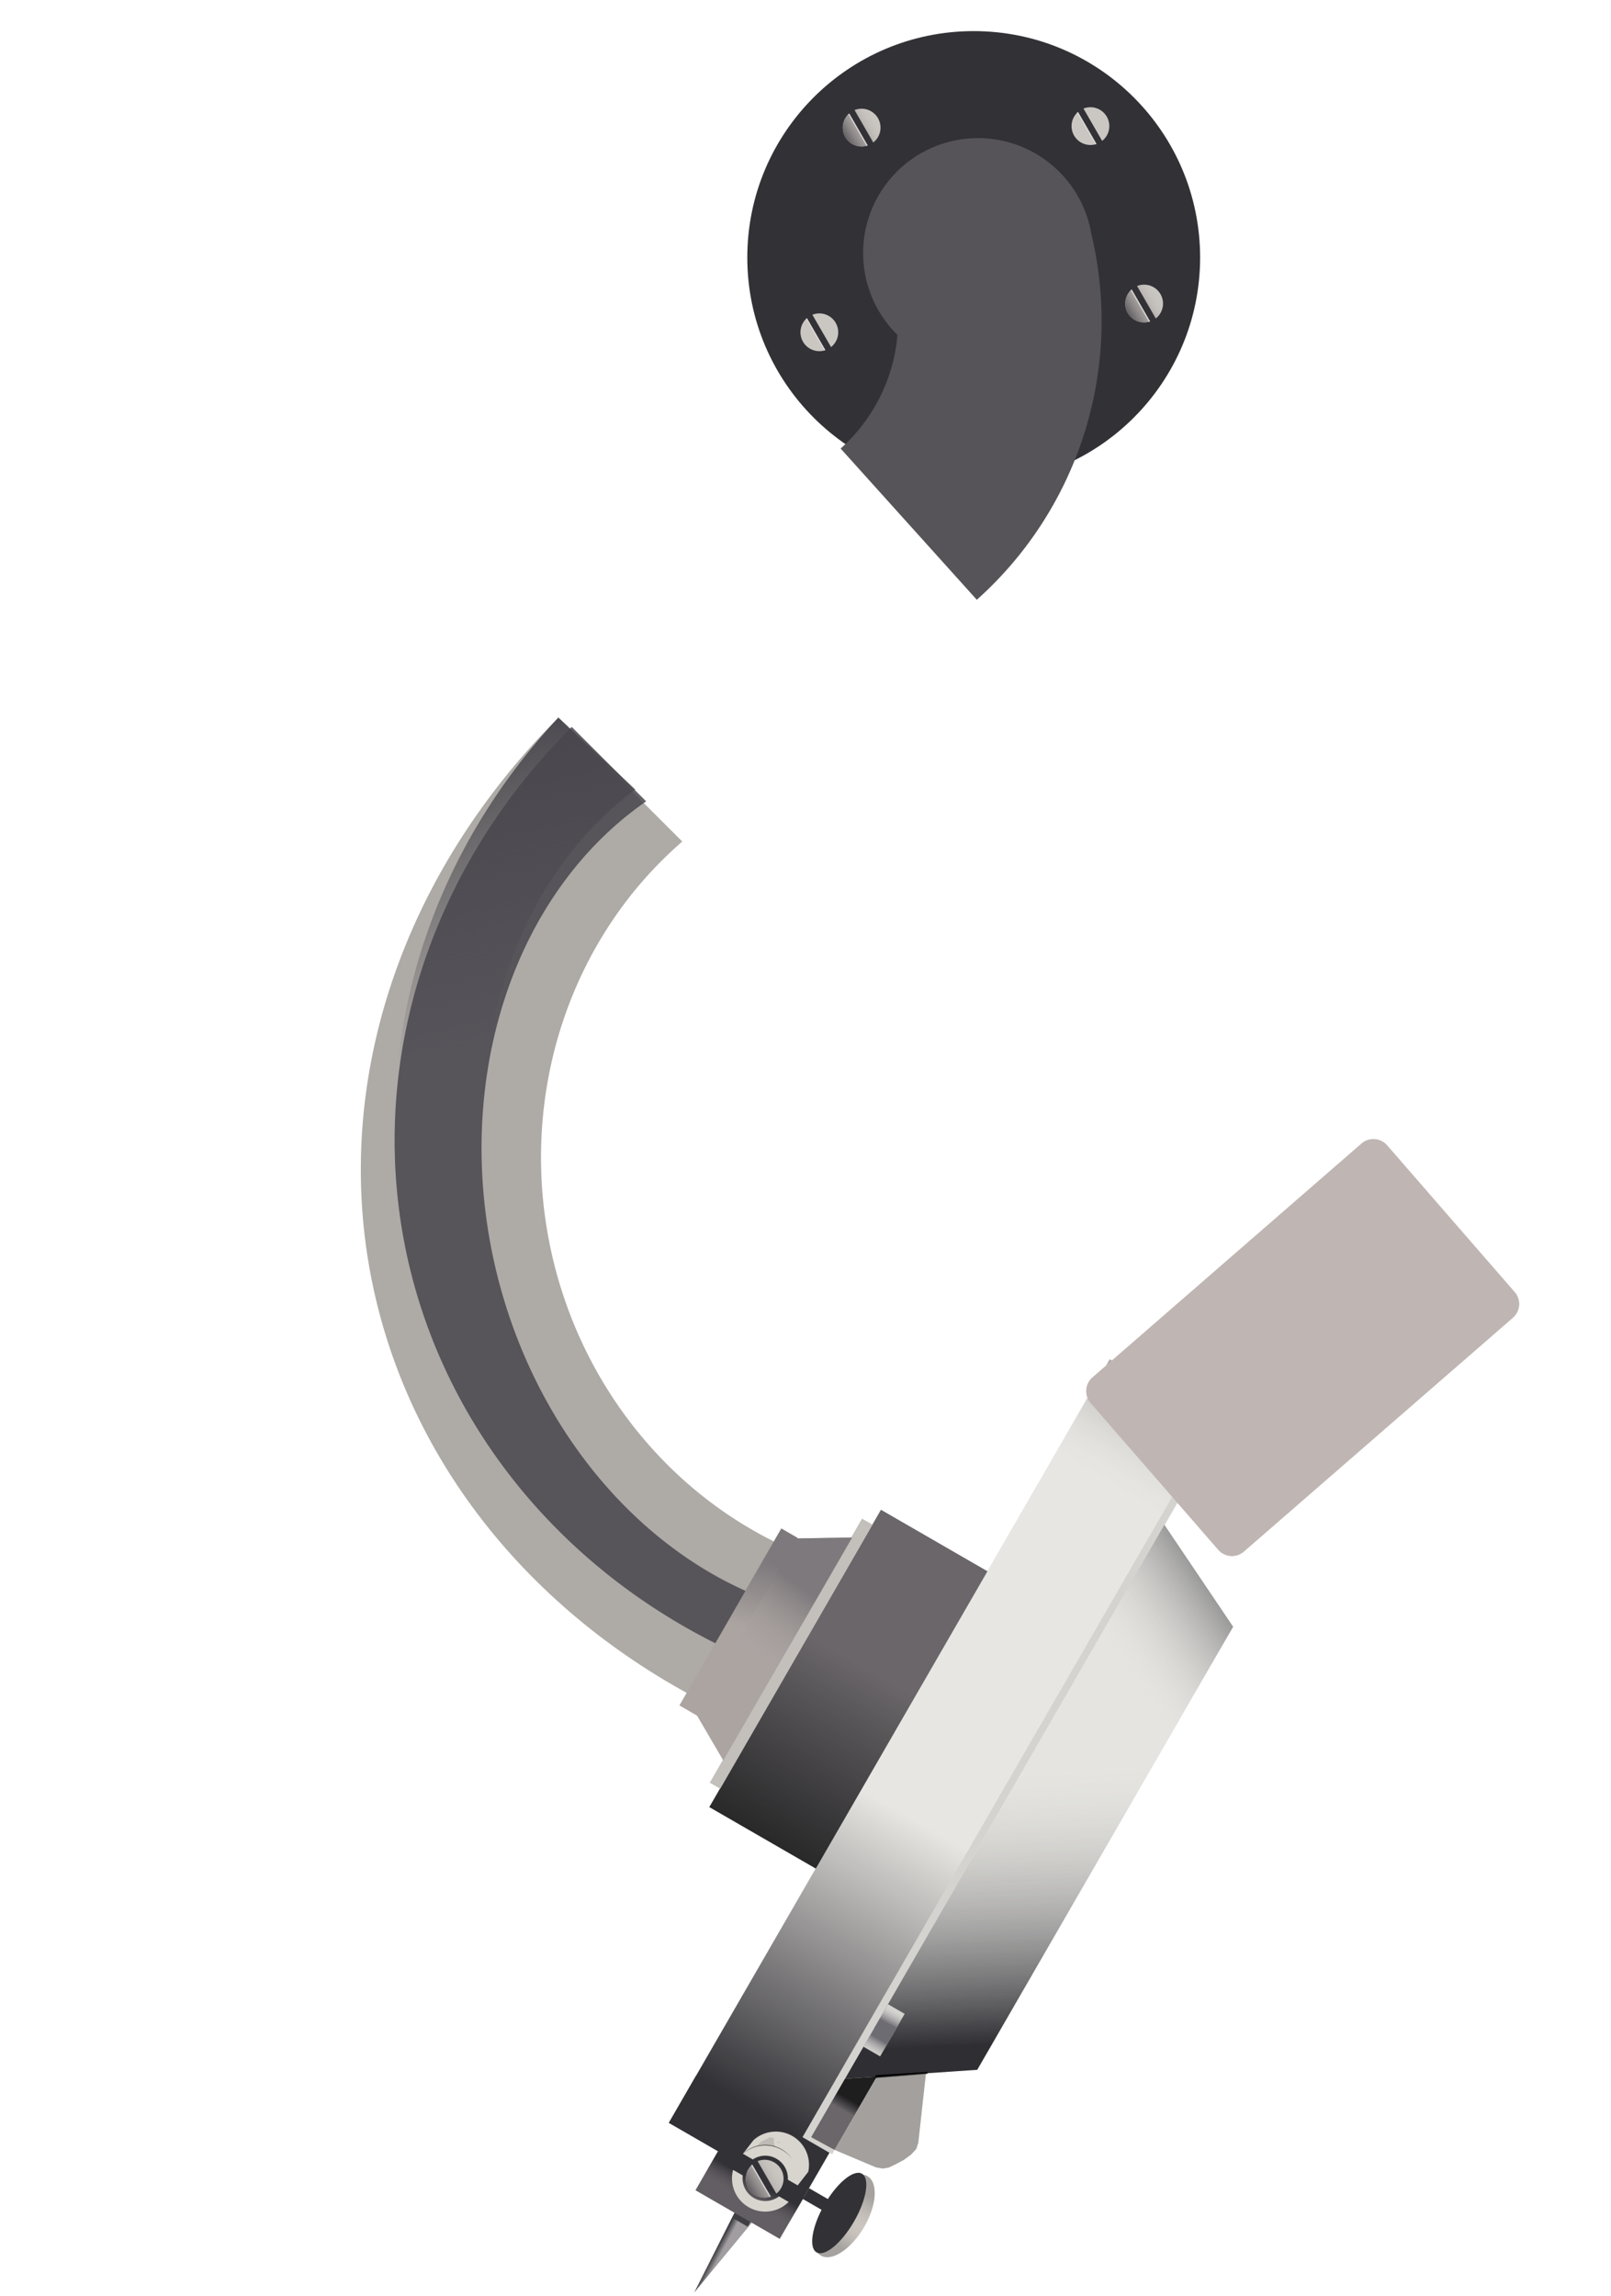 <svg width="533.33" height="760" version="1.1" viewBox="0 0 533.33 760" xmlns="http://www.w3.org/2000/svg" xmlns:xlink="http://www.w3.org/1999/xlink">
 <defs>
  <linearGradient id="linearGradient5358">
   <stop stop-color="#6d6c73" offset="0"/>
   <stop stop-color="#afadad" stop-opacity="0" offset="1"/>
  </linearGradient>
  <linearGradient id="linearGradient5260">
   <stop stop-color="#a6a29f" offset="0"/>
   <stop stop-color="#d6d1c9" stop-opacity="0" offset="1"/>
  </linearGradient>
  <linearGradient id="linearGradient1581">
   <stop stop-color="#625d61" offset="0"/>
   <stop stop-color="#cac6c1" stop-opacity="0" offset="1"/>
  </linearGradient>
  <linearGradient id="linearGradient1247">
   <stop stop-color="#6a6669" offset="0"/>
   <stop stop-color="#19191a" stop-opacity=".932" offset="1"/>
  </linearGradient>
  <linearGradient id="linearGradient973">
   <stop stop-color="#e7e6e2" stop-opacity=".069" offset="0"/>
   <stop stop-color="#2e2e33" offset="1"/>
  </linearGradient>
  <linearGradient id="linearGradient877" x1="577.19" x2="577.66" y1="196.11" y2="305.16" gradientTransform="translate(259.85 67.093)" gradientUnits="userSpaceOnUse">
   <stop stop-color="#e7e6e2" offset="0"/>
   <stop stop-color="#2e2e33" offset="1"/>
  </linearGradient>
  <linearGradient id="linearGradient961" x1="-582.84" x2="-583.68" y1="-21.912" y2="15.29" gradientTransform="translate(-294.97 -114.08)" gradientUnits="userSpaceOnUse" xlink:href="#linearGradient973"/>
  <linearGradient id="linearGradient1106" x1="-142.35" x2="-92.58" y1="397.64" y2="366.25" gradientTransform="translate(.943 -.09)" gradientUnits="userSpaceOnUse" xlink:href="#linearGradient973"/>
  <linearGradient id="linearGradient1152" x1="-164.17" x2="-162.12" y1="424.07" y2="513.49" gradientTransform="translate(.943 -.09)" gradientUnits="userSpaceOnUse">
   <stop stop-color="#e7e6e2" stop-opacity=".104" offset="0"/>
   <stop stop-color="#2e2e33" offset="1"/>
  </linearGradient>
  <linearGradient id="linearGradient1249" x1="-232.97" x2="-230.84" y1="505.5" y2="501.85" gradientTransform="translate(515.59 195.24)" gradientUnits="userSpaceOnUse" xlink:href="#linearGradient1247"/>
  <linearGradient id="linearGradient1271" x1="-216.54" x2="-216.5" y1="491.52" y2="492.02" gradientTransform="translate(515.53 195.36)" gradientUnits="userSpaceOnUse">
   <stop offset="0"/>
   <stop stop-opacity="0" offset="1"/>
  </linearGradient>
  <linearGradient id="linearGradient1293" x1="426.35" x2="426.35" y1="475.04" y2="540.7" gradientTransform="translate(76.132 -140.01)" gradientUnits="userSpaceOnUse" xlink:href="#linearGradient1247"/>
  <linearGradient id="linearGradient1637" x1="765.05" x2="777.33" y1="584.11" y2="583.8" gradientTransform="translate(-1.125 -35.98)" gradientUnits="userSpaceOnUse" xlink:href="#linearGradient1581"/>
  <linearGradient id="linearGradient1735" x1="468.29" x2="468.04" y1="622.15" y2="626.4" gradientTransform="translate(-208.53 88.151)" gradientUnits="userSpaceOnUse">
   <stop offset="0"/>
   <stop stop-opacity="0" offset="1"/>
  </linearGradient>
  <filter id="filter2663" x="-.175" y="-.336" width="1.35" height="1.671" color-interpolation-filters="sRGB">
   <feGaussianBlur stdDeviation="0.445"/>
  </filter>
  <linearGradient id="linearGradient2721" x1="-385.73" x2="-393.24" y1="582.36" y2="582.39" gradientTransform="translate(-114.79 -6.159)" gradientUnits="userSpaceOnUse">
   <stop stop-color="#323136" offset="0"/>
   <stop stop-color="#635e63" stop-opacity="0" offset="1"/>
  </linearGradient>
  <linearGradient id="linearGradient2761" x1="832.76" x2="830.85" y1="625.26" y2="624.24" gradientTransform="translate(-595.63 123.86)" gradientUnits="userSpaceOnUse">
   <stop stop-color="#a19da0" offset="0"/>
   <stop stop-color="#3c3b41" offset="1"/>
  </linearGradient>
  <filter id="filter3127" x="-.326" y="-.366" width="1.652" height="1.731" color-interpolation-filters="sRGB">
   <feGaussianBlur stdDeviation="0.772"/>
  </filter>
  <linearGradient id="linearGradient5262" x1="959.32" x2="959.41" y1="633.21" y2="616.95" gradientTransform="translate(-351.34 -128.02)" gradientUnits="userSpaceOnUse" xlink:href="#linearGradient5260"/>
  <linearGradient id="linearGradient5291" x1="959.32" x2="959.41" y1="633.21" y2="616.95" gradientTransform="translate(-1569 -1119.1)" gradientUnits="userSpaceOnUse" xlink:href="#linearGradient5260"/>
  <linearGradient id="linearGradient5360" x1="1093.3" x2="1093.2" y1="-182.45" y2="-187.08" gradientTransform="translate(-504.23 405.23)" gradientUnits="userSpaceOnUse" xlink:href="#linearGradient5358"/>
  <linearGradient id="linearGradient5391" x1="1093.3" x2="1093.3" y1="-182.19" y2="-187.43" gradientTransform="translate(-1683.2 -46.388)" gradientUnits="userSpaceOnUse" xlink:href="#linearGradient5358"/>
  <linearGradient id="linearGradient5458" x1="1093.3" x2="1093.2" y1="-182.45" y2="-187.08" gradientTransform="translate(-504.16 615.7)" gradientUnits="userSpaceOnUse" xlink:href="#linearGradient5358"/>
  <linearGradient id="linearGradient5460" x1="1093.3" x2="1093.3" y1="-182.19" y2="-187.43" gradientTransform="translate(-1683.3 -256.85)" gradientUnits="userSpaceOnUse" xlink:href="#linearGradient5358"/>
  <linearGradient id="linearGradient5529" x1="734.37" x2="717.32" y1="469.17" y2="491.79" gradientTransform="rotate(-.85 4285.7 32128)" gradientUnits="userSpaceOnUse">
   <stop stop-color="#7d797c" offset="0"/>
   <stop stop-color="#aba4a1" stop-opacity="0" offset="1"/>
  </linearGradient>
  <linearGradient id="linearGradient5564" x1="-204.2" x2="-226.39" y1="485.99" y2="491.22" gradientTransform="matrix(1.01 0 0 1.01 -114.08 -10.837)" gradientUnits="userSpaceOnUse">
   <stop stop-color="#7d797c" offset="0"/>
   <stop stop-color="#7d797c" stop-opacity="0" offset="1"/>
  </linearGradient>
  <filter id="filter6539" x="-.12" y="-.035" width="1.239" height="1.07" color-interpolation-filters="sRGB">
   <feGaussianBlur stdDeviation="3.459"/>
  </filter>
  <linearGradient id="linearGradient6577" x1="694.58" x2="695.79" y1="53.162" y2=".707" gradientTransform="matrix(.821 0 0 1 -502.44 307.69)" gradientUnits="userSpaceOnUse">
   <stop stop-color="#bfb6b3" offset="0"/>
   <stop stop-color="#565458" offset="1"/>
  </linearGradient>
  <linearGradient id="linearGradient6634" x1="200.14" x2="225.75" y1="158.68" y2="258.38" gradientTransform="translate(-3.95 71.891)" gradientUnits="userSpaceOnUse">
   <stop stop-color="#48464c" offset="0"/>
   <stop stop-color="#48464c" stop-opacity="0" offset="1"/>
  </linearGradient>
  <filter id="filter6636" x="-.055" y="-.028" width="1.111" height="1.056" color-interpolation-filters="sRGB">
   <feGaussianBlur stdDeviation="1.836"/>
  </filter>
 </defs>
 <path d="m243.18 732.5 5.734 3.323-19.081 23.105z" fill="url(#linearGradient2761)"/>
 <rect transform="rotate(30 -511.59 -1047.6)" x="1032.7" y="115.21" width="5.526" height="3.272" fill="#403e43" filter="url(#filter3127)"/>
 <g transform="translate(571.16 322.14)">
  <g stroke-width="2.5">
   <g transform="translate(-879.01 -376.06)">
    <rect transform="rotate(30)" x="836.72" y="98.793" width="41.939" height="291.88" fill="url(#linearGradient877)"/>
    <rect transform="rotate(210)" x="-878.66" y="-390.67" width="41.939" height="291.88" fill="url(#linearGradient961)" opacity=".346"/>
   </g>
   <path d="m-313.41 401.6 145.94-252.78" fill="#e48080" stroke="#d4d3cf"/>
   <g transform="rotate(-1.25 -7524.2 2704.6)">
    <path d="m-110.4 377.59-87.897 144.79-43.835 2.019 109.71-181.06z" fill="#e5e4e0"/>
    <path d="m-242.13 524.39 43.835-2.019 87.897-144.79-22.024-34.259z" fill="url(#linearGradient1152)"/>
    <path d="m-132.42 343.33 22.024 34.259-36.314 59.519-30.281-20.476z" fill="url(#linearGradient1106)"/>
   </g>
  </g>
  <path d="m-302.54 385.29 7.722 4.19" fill="none" stroke="#d4d3cf" stroke-width="3.5"/>
 </g>
 <g>
  <path d="m276.28 711.73 13.942-24.146-10.548 0.718-11.116 19.238z" fill="#6a6669"/>
  <path d="m276.34 711.62-7.722-4.19 11.116-19.238 10.548-0.718z" fill="url(#linearGradient1249)"/>
  <path d="m276.28 711.73 13.694 5.786 2.27 0.401 1.987-0.337 2.573-1.238 2.324-1.228 2.546-1.863 1.672-1.825 0.662-2.031 2.532-22.913-16.251 0.991z" fill="#a4a09d" stroke="url(#linearGradient1271)" stroke-width="1px"/>
  <rect transform="rotate(30)" x="502.48" y="287.03" width="40.72" height="113.66" fill="url(#linearGradient1293)"/>
  <ellipse transform="rotate(30)" cx="608.92" cy="495.56" rx="7.467" ry="14.979" fill="#d6d1c9"/>
  <rect transform="rotate(-60)" x="-497.9" y="543.15" width="18" height="51" fill="#323136"/>
  <rect transform="rotate(-60)" x="-512.83" y="561.94" width="14.922" height="32.21" fill="#635e63"/>
  <rect transform="rotate(-60)" x="-511.64" y="561.97" width="14.922" height="32.21" fill="url(#linearGradient2721)"/>
 </g>
 <g transform="rotate(-30 835.45 1599.5)">
  <path d="m771.19 541.6v12.363a6.25 6.25 0 0 0 5.34-6.182 6.25 6.25 0 0 0-5.34-6.182zm-2.312 0.092a6.25 6.25 0 0 0-4.848 6.09 6.25 6.25 0 0 0 4.848 6.09z" fill="#cac6c1"/>
  <path d="m771.11 541.59-0.041 12.391a6.25 6.25 0 0 0 5.463-6.197 6.25 6.25 0 0 0-5.422-6.193zm-2.238 0.104a6.25 6.25 0 0 0-4.84 6.09 6.25 6.25 0 0 0 4.84 6.088z" fill="url(#linearGradient1637)"/>
 </g>
 <g fill="#d8d4ce">
  <path d="m256.73 705.67a11 11 0 0 0-7.281 2.842l3.266 1.887a7.5 7.5 0 0 1 7.83-0.244 7.5 7.5 0 0 1 0.031 0.019 7.5 7.5 0 0 1 3.738 6.922l3.266 1.885a11 11 0 0 0-5.252-11.838 11 11 0 0 0-5.598-1.473z"/>
  <path d="m264.08 723.48 3.499-4.501-5.543-9.448-12.588-1.021-3.501 4.5 12.553 0.41z"/>
  <path d="m258.83 711.64a11 11 0 0 0-12.879 1.369l3.266 1.886a7.5 7.5 0 0 1 7.83-0.242 7.5 7.5 0 0 1 0.032 0.019 7.5 7.5 0 0 1 3.737 6.921l3.266 1.886a11 11 0 0 0-5.254-11.838zm-16.132 6.707a11 11 0 0 0 5.132 12.345 11 11 0 0 0 13.257-1.728l-3.197-1.846a7.5 7.5 0 0 1-8.31 0.542 7.5 7.5 0 0 1-3.685-7.468z" stroke="url(#linearGradient1735)" stroke-width=".15"/>
 </g>
 <g>
  <path d="m250.54 710.55 1.282-0.354 1.458-0.044 2.21 0.177 1.149 0.442-0.53-1.679 0.177-1.282-1.414-0.221-3.005 1.503z" filter="url(#filter2663)" opacity=".35"/>
  <path d="m248.88 716.7 6.089 10.546" fill="#635e63" stroke="#dcd9d6" stroke-width=".4"/>
  <ellipse transform="rotate(30)" cx="608.74" cy="495.83" rx="7.467" ry="14.979" fill="url(#linearGradient5262)"/>
  <ellipse transform="rotate(210)" cx="-608.92" cy="-495.3" rx="7.467" ry="14.979" fill="url(#linearGradient5291)"/>
  <rect transform="rotate(30)" x="594.14" y="493.44" width="12.125" height="4.125" fill="#323136"/>
  <ellipse transform="rotate(30)" cx="606.93" cy="495.56" rx="5.642" ry="15.026" fill="#323136"/>
  <rect transform="rotate(30)" x="586.27" y="217.16" width="6.375" height="16.25" fill="#d4d3cf"/>
  <rect transform="rotate(30)" x="586.28" y="209.92" width="6.375" height="16.25" fill="url(#linearGradient5360)"/>
  <rect transform="rotate(210)" x="-592.69" y="-241.71" width="6.375" height="16.25" fill="url(#linearGradient5391)"/>
  <rect transform="rotate(30)" x="586.34" y="427.62" width="6.375" height="16.25" fill="#d4d3cf"/>
  <rect transform="rotate(30)" x="586.35" y="420.38" width="6.375" height="16.25" fill="url(#linearGradient5458)"/>
  <rect transform="rotate(210)" x="-592.76" y="-452.17" width="6.375" height="16.25" fill="url(#linearGradient5460)"/>
 </g>
 <path d="m287.11 503.75-50.411 87.42" fill="none" stroke="#c3bfbb" stroke-width="4"/>
 <g>
  <path d="m184.86 237.56a216.56 252.73 79 0 0-61.989 185.25 216.56 252.73 79 0 0 111.05 141.13l22.659-53.451a138.37 131.65 79 0 1-74.809-99.617 138.37 131.65 79 0 1 44.098-132.27z" fill="#aeaaa6"/>
  <path transform="matrix(1.506 -.293 .251 1.29 -325.75 64.487)" d="m307.58 206.42a138.5 148.5 0 0 0-56.713 119.84 138.5 148.5 0 0 0 53.713 117.42l7.385-12.791a111 79 89 0 1-42.893-96.729 111 79 89 0 1 51.207-105.75z" fill="#48464c" filter="url(#filter6539)" opacity=".918"/>
  <rect transform="rotate(-60)" x="-376.49" y="477.08" width="67.449" height="6.955" fill="#aba4a1"/>
  <path d="m282.11 508.99-42.662 73.827-8.707-14.898 32.684-58.602z" fill="#aba4a1"/>
  <rect transform="rotate(-60)" x="-377.17" y="477.01" width="68.289" height="6.163" fill="url(#linearGradient5564)"/>
  <path d="m282.11 508.99-42.662 73.827-8.707-14.898 32.684-58.602z" fill="url(#linearGradient5529)"/>
  <path transform="rotate(-41)" x="-16.102" y="290.719" width="130" height="76.368" d="m-10.102 290.72h118a6 6 45 0 1 6 6v64.368a6 6 135 0 1-6 6h-118a6 6 45 0 1-6-6v-64.368a6 6 135 0 1 6-6z" fill="#bfb6b3"/>
  <path d="m184.86 237.56a195.19 212.46 77 0 0-52.352 156.43l28.553-0.997a145.91 121.17 75.144 0 1 49.283-131.64z" fill="url(#linearGradient6634)" filter="url(#filter6636)" style="mix-blend-mode:normal"/>
  <path transform="rotate(-41)" x="-16.102" y="290.719" width="130" height="76.368" d="m-10.102 290.72h118a6 6 45 0 1 6 6v64.368a6 6 135 0 1-6 6h-118a6 6 45 0 1-6-6v-64.368a6 6 135 0 1 6-6z" fill="url(#linearGradient6577)"/>
  <circle cx="322.35" cy="85.252" r="74.953" fill="#323136"/>
  <path d="m323.67 45.725a38.039 38.039 0 0 0-36.463 27.58h-0.135a57.054 57.054 0 0 1 0.096 0.139 38.039 38.039 0 0 0-1.428 10.32 38.039 38.039 0 0 0 11.377 27.129 57.054 57.054 0 0 1-18.66 37.453 57.054 57.054 0 0 1-0.162 0.146l45.082 50.068a123.81 123.81 0 0 0 0.354-0.316 123.81 123.81 0 0 0 37.537-120.93 38.039 38.039 0 0 0-37.488-31.588 38.039 38.039 0 0 0-0.109 0z" fill="#565458"/>
 </g>
 <g transform="rotate(-30 -296.14 1260.1)">
  <path d="m771.19 541.6v12.363a6.25 6.25 0 0 0 5.34-6.182 6.25 6.25 0 0 0-5.34-6.182zm-2.312 0.092a6.25 6.25 0 0 0-4.848 6.09 6.25 6.25 0 0 0 4.848 6.09z" fill="#cac6c1"/>
  <path d="m771.11 541.59-0.041 12.391a6.25 6.25 0 0 0 5.463-6.197 6.25 6.25 0 0 0-5.422-6.193zm-2.238 0.104a6.25 6.25 0 0 0-4.84 6.09 6.25 6.25 0 0 0 4.84 6.088z" fill="url(#linearGradient1637)"/>
 </g>
 <path d="m266.99 105.43 6.089 10.546" fill="#635e63" stroke="#dcd9d6" stroke-width=".4"/>
 <g transform="rotate(-30 -415.57 1200.1)">
  <path d="m771.19 541.6v12.363a6.25 6.25 0 0 0 5.34-6.182 6.25 6.25 0 0 0-5.34-6.182zm-2.312 0.092a6.25 6.25 0 0 0-4.848 6.09 6.25 6.25 0 0 0 4.848 6.09z" fill="#cac6c1"/>
  <path d="m771.11 541.59-0.041 12.391a6.25 6.25 0 0 0 5.463-6.197 6.25 6.25 0 0 0-5.422-6.193zm-2.238 0.104a6.25 6.25 0 0 0-4.84 6.09 6.25 6.25 0 0 0 4.84 6.088z" fill="url(#linearGradient1637)"/>
 </g>
 <path d="m280.99 37.68 6.089 10.546" fill="#635e63" stroke="#dcd9d6" stroke-width=".4"/>
 <g transform="rotate(-30 -378.63 1058.5)">
  <path d="m771.19 541.6v12.363a6.25 6.25 0 0 0 5.34-6.182 6.25 6.25 0 0 0-5.34-6.182zm-2.312 0.092a6.25 6.25 0 0 0-4.848 6.09 6.25 6.25 0 0 0 4.848 6.09z" fill="#cac6c1"/>
  <path d="m771.11 541.59-0.041 12.391a6.25 6.25 0 0 0 5.463-6.197 6.25 6.25 0 0 0-5.422-6.193zm-2.238 0.104a6.25 6.25 0 0 0-4.84 6.09 6.25 6.25 0 0 0 4.84 6.088z" fill="url(#linearGradient1637)"/>
 </g>
 <path d="m356.74 37.18 6.089 10.546" fill="#635e63" stroke="#dcd9d6" stroke-width=".4"/>
 <g transform="rotate(-30 -260.12 1054.7)">
  <path d="m771.19 541.6v12.363a6.25 6.25 0 0 0 5.34-6.182 6.25 6.25 0 0 0-5.34-6.182zm-2.312 0.092a6.25 6.25 0 0 0-4.848 6.09 6.25 6.25 0 0 0 4.848 6.09z" fill="#cac6c1"/>
  <path d="m771.11 541.59-0.041 12.391a6.25 6.25 0 0 0 5.463-6.197 6.25 6.25 0 0 0-5.422-6.193zm-2.238 0.104a6.25 6.25 0 0 0-4.84 6.09 6.25 6.25 0 0 0 4.84 6.088z" fill="url(#linearGradient1637)"/>
 </g>
 <path d="m374.49 95.93 6.089 10.546" fill="#635e63" stroke="#dcd9d6" stroke-width=".4"/>
</svg>
